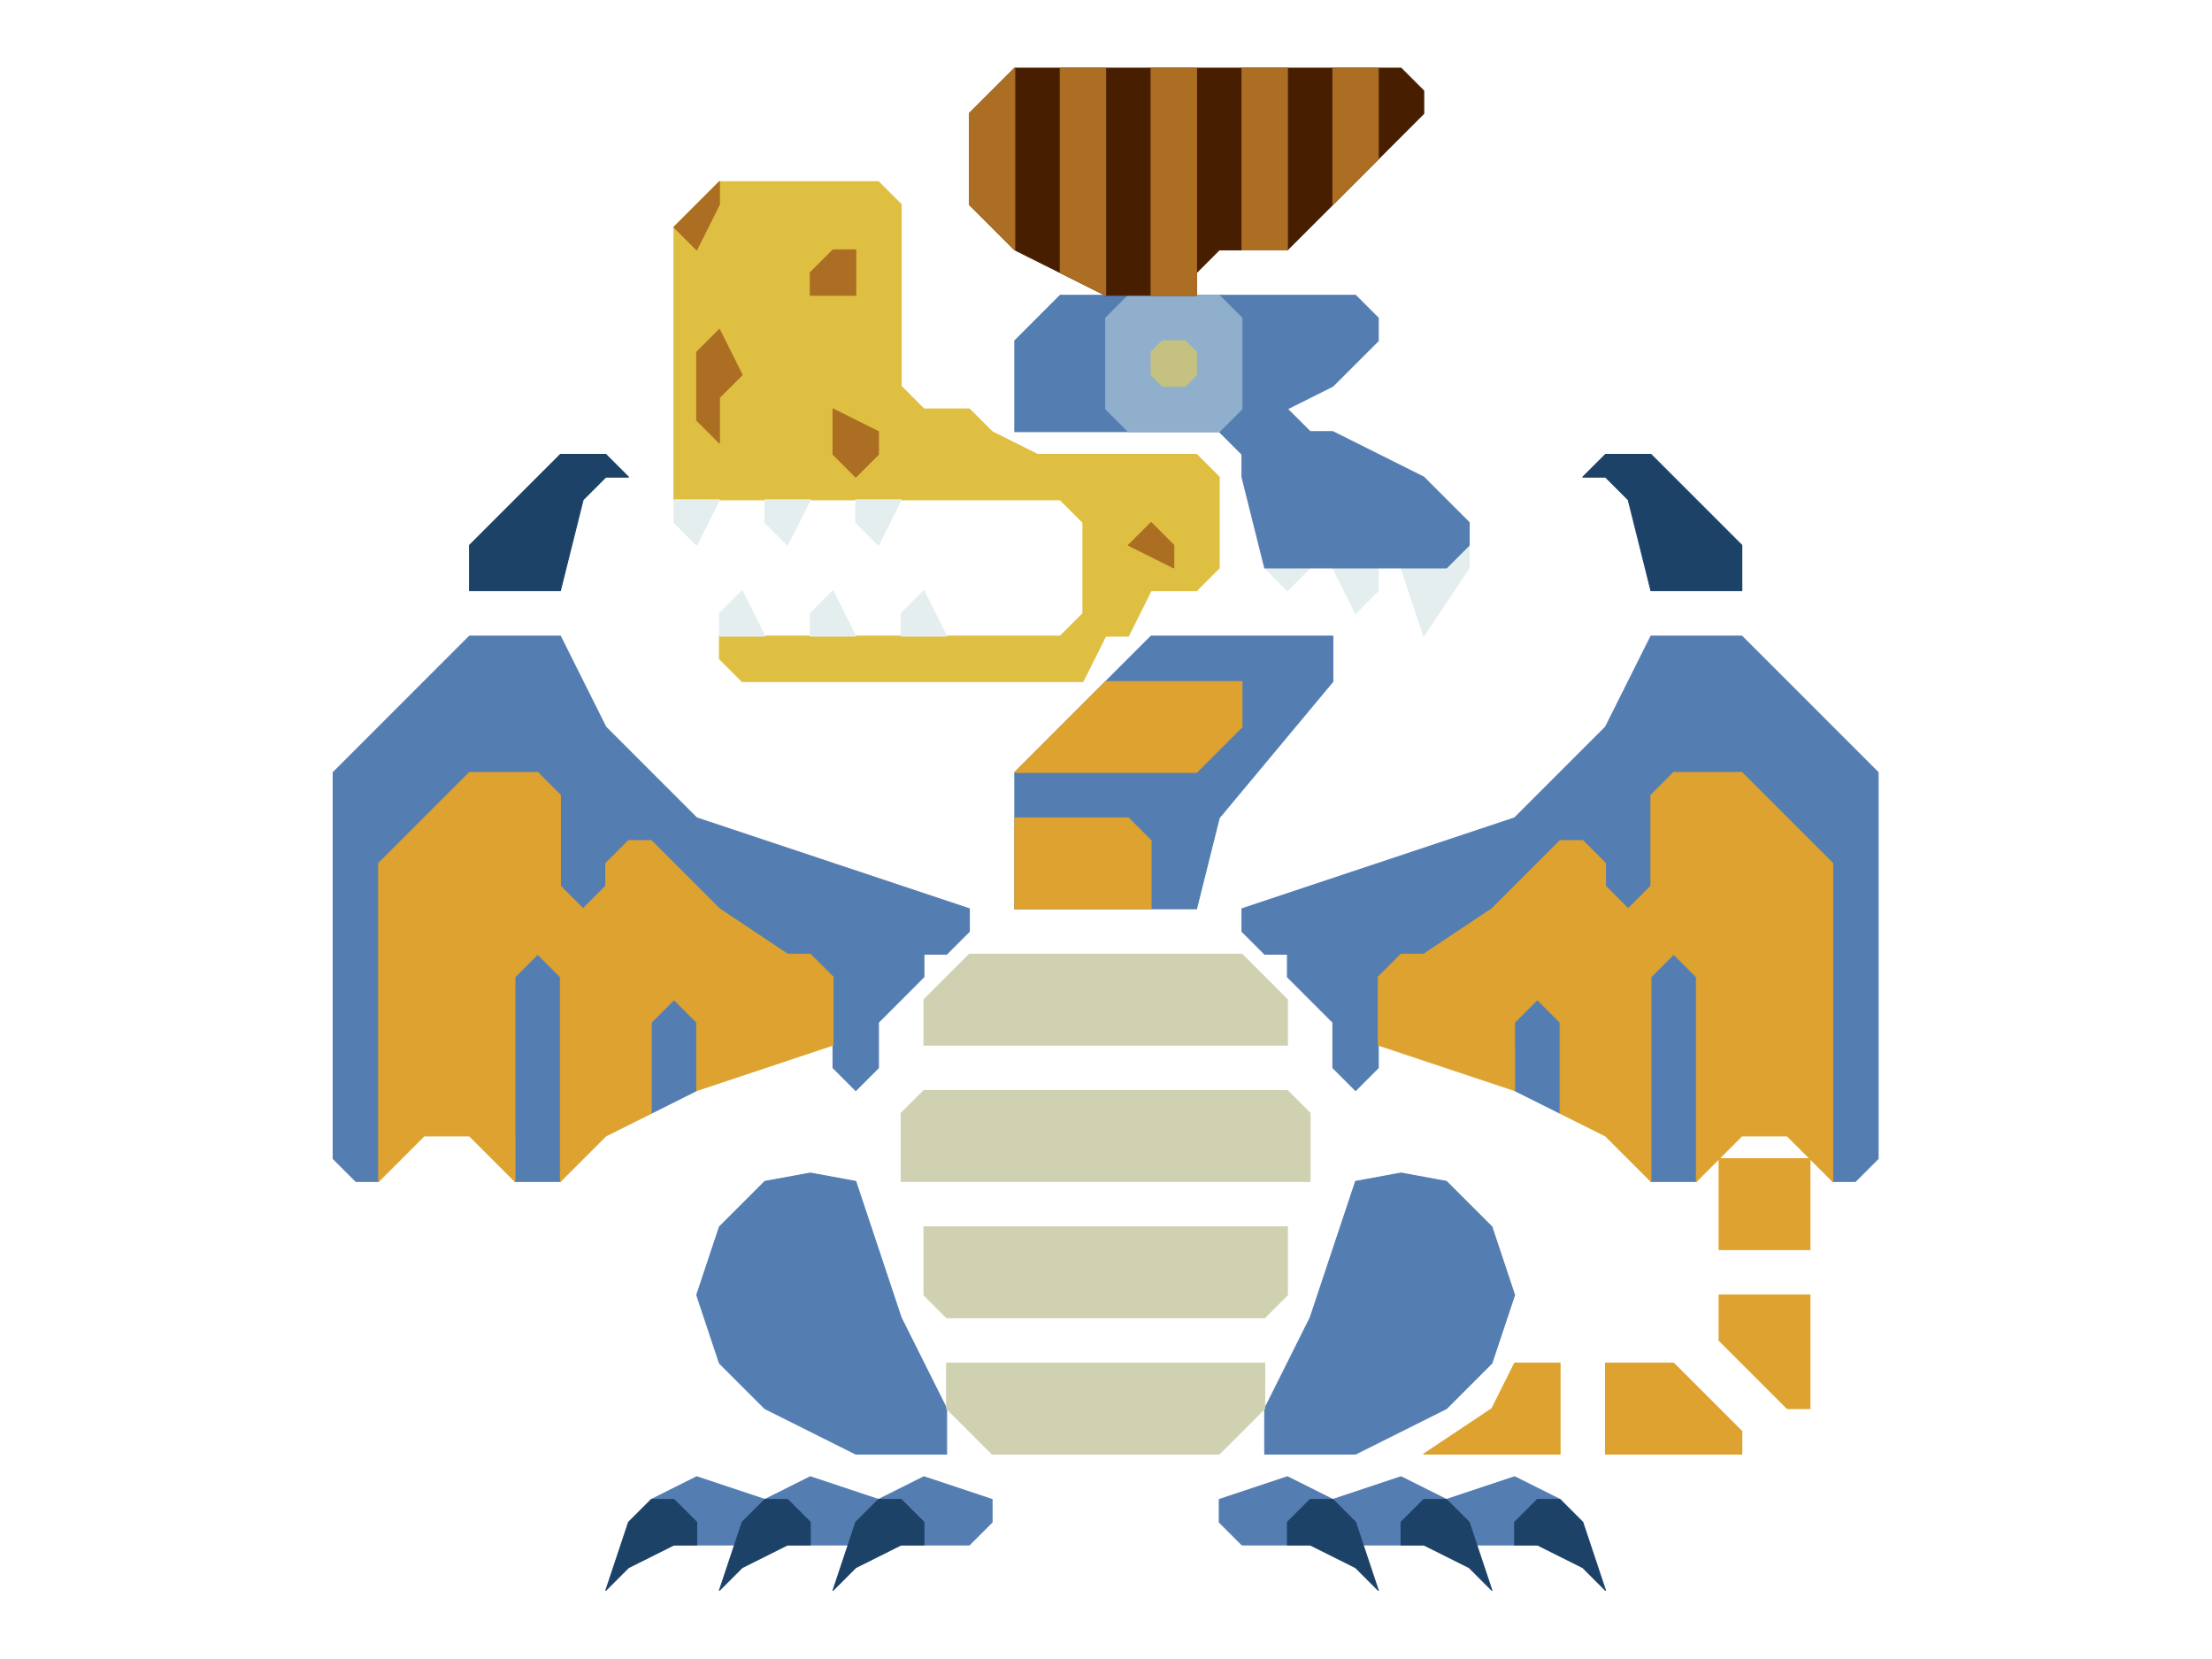 <?xml version="1.0" encoding="UTF-8" standalone="no"?>
<!DOCTYPE svg PUBLIC "-//W3C//DTD SVG 1.1//EN" "http://www.w3.org/Graphics/SVG/1.1/DTD/svg11.dtd">
<svg width="100%" height="100%" viewBox="0 0 4634 3475" version="1.1" xmlns="http://www.w3.org/2000/svg" xmlns:xlink="http://www.w3.org/1999/xlink" xml:space="preserve" xmlns:serif="http://www.serif.com/" style="fill-rule:evenodd;clip-rule:evenodd;stroke-linecap:round;stroke-linejoin:round;stroke-miterlimit:1.5;">
    <g transform="matrix(2.083,0,0,2.083,0,0)">
        <g transform="matrix(1,0,0,1,-53.35,-22.875)">
            <g id="Layer8">
                <path d="M731.2,251.35L776.9,205.65L936.85,205.65L959.7,228.5L959.7,411.3L982.55,434.15L1028.25,434.15L1051.1,457L1096.8,479.85L1256.75,479.85L1279.6,502.7L1279.6,594.1L1256.75,616.95L1211.05,616.95L1188.2,662.65L1165.35,662.65L1142.5,708.35L799.75,708.35L776.9,685.5L776.9,662.65L1119.65,662.65L1142.5,639.8L1142.5,548.4L1119.65,525.55L731.2,525.55L731.2,251.35Z" style="fill:rgb(223,191,65);stroke:rgb(223,191,65);stroke-width:1px;"/>
            </g>
        </g>
        <g id="Layer9" transform="matrix(1,0,0,1,-22.85,1.13687e-13)">
            <g transform="matrix(1,0,0,1,-30.5,-22.875)">
                <path d="M731.2,525.55L731.2,548.4L754.05,571.25L776.9,525.55L731.2,525.55Z" style="fill:rgb(229,238,239);stroke:rgb(229,238,239);stroke-width:1px;"/>
            </g>
            <g transform="matrix(-1,0,0,1,2071.7,45.675)">
                <path d="M708.35,502.7L754.05,548.4L776.9,525.55L708.35,502.7Z" style="fill:rgb(229,238,239);stroke:rgb(229,238,239);stroke-width:1px;"/>
            </g>
            <g transform="matrix(-1,0,0,1,2140.25,45.675)">
                <path d="M731.2,525.55L731.2,548.4L754.05,571.25L776.9,525.55L731.2,525.55Z" style="fill:rgb(229,238,239);stroke:rgb(229,238,239);stroke-width:1px;"/>
            </g>
            <g transform="matrix(-1,0,0,1,2208.8,45.675)">
                <path d="M708.35,502.7L708.35,525.55L754.05,594.1L776.9,525.55L708.35,502.7Z" style="fill:rgb(229,238,239);stroke:rgb(229,238,239);stroke-width:1px;"/>
            </g>
            <g transform="matrix(1,0,0,1,60.9,-22.875)">
                <path d="M731.2,525.55L731.2,548.4L754.05,571.25L776.9,525.55L731.2,525.55Z" style="fill:rgb(229,238,239);stroke:rgb(229,238,239);stroke-width:1px;"/>
            </g>
            <g transform="matrix(1,0,0,1,152.3,-22.875)">
                <path d="M731.2,525.55L731.2,548.4L754.05,571.25L776.9,525.55L731.2,525.55Z" style="fill:rgb(229,238,239);stroke:rgb(229,238,239);stroke-width:1px;"/>
            </g>
            <g transform="matrix(1,0,0,-1,15.2,1165.33)">
                <path d="M731.2,525.55L731.2,548.4L754.05,571.25L776.9,525.55L731.2,525.55Z" style="fill:rgb(229,238,239);stroke:rgb(229,238,239);stroke-width:1px;"/>
            </g>
            <g transform="matrix(1,0,0,-1,106.6,1165.33)">
                <path d="M731.2,525.55L731.2,548.4L754.05,571.25L776.9,525.55L731.2,525.55Z" style="fill:rgb(229,238,239);stroke:rgb(229,238,239);stroke-width:1px;"/>
            </g>
            <g transform="matrix(1,0,0,-1,198,1165.33)">
                <path d="M731.2,525.55L731.2,548.4L754.05,571.25L776.9,525.55L731.2,525.55Z" style="fill:rgb(229,238,239);stroke:rgb(229,238,239);stroke-width:1px;"/>
            </g>
        </g>
        <g id="Layer12">
            <g transform="matrix(1,0,0,1,-30.5,-0.025)">
                <path d="M1051.1,342.75L1096.8,297.05L1393.85,297.05L1416.7,319.9L1416.7,342.75L1371,388.45L1325.3,411.3L1348.15,434.15L1371,434.15L1462.4,479.85L1508.1,525.55L1508.1,548.4L1485.25,571.25L1302.45,571.25L1279.6,479.85L1279.6,457L1256.75,434.15L1051.1,434.15L1051.1,342.75Z" style="fill:rgb(84,125,177);stroke:rgb(84,125,177);stroke-width:1px;"/>
            </g>
            <g transform="matrix(1,0,0,1,-30.5,-22.875)">
                <path d="M1371,708.35L1256.75,845.45L1233.9,936.85L1051.1,936.85L1051.1,799.75L1188.2,662.65L1371,662.65L1371,708.35Z" style="fill:rgb(84,125,177);stroke:rgb(84,125,177);stroke-width:1px;"/>
            </g>
            <g transform="matrix(1,0,0,1,-53.35,-22.875)">
                <path d="M822.6,1211.05L776.9,1256.75L754.05,1325.3L776.9,1393.85L822.6,1439.55L914,1485.25L1005.4,1485.25L1005.4,1439.55L959.7,1348.15L914,1211.05L868.3,1202.64L822.6,1211.05Z" style="fill:rgb(84,125,177);stroke:rgb(84,125,177);stroke-width:1px;"/>
            </g>
            <g transform="matrix(-1,0,0,1,2277.35,-22.875)">
                <path d="M822.6,1211.05L776.9,1256.75L754.05,1325.3L776.9,1393.85L822.6,1439.55L914,1485.25L1005.4,1485.25L1005.4,1439.55L959.7,1348.15L914,1211.05L868.3,1202.64L822.6,1211.05Z" style="fill:rgb(84,125,177);stroke:rgb(84,125,177);stroke-width:1px;"/>
            </g>
            <g transform="matrix(1,0,0,1,-30.5,-22.875)">
                <path d="M1005.4,936.85L868.3,891.15L731.2,845.45L639.8,754.05L594.1,662.65L502.7,662.65L365.6,799.75L365.6,1188.2L388.45,1211.05L411.3,1211.05L411.3,1165.35L457,1119.65L502.7,1119.65L548.4,1165.35L548.4,1211.05L594.1,1211.05L594.1,1165.35L639.8,1119.65L685.5,1142.5L731.2,1119.65L731.2,1073.95L868.3,1073.95L868.3,1096.8L891.15,1119.65L914,1096.8L914,1051.1L959.7,1005.4L959.7,982.55L982.55,982.55L1005.4,959.7L1005.4,936.85Z" style="fill:rgb(84,125,177);stroke:rgb(84,125,177);stroke-width:1px;"/>
            </g>
            <g transform="matrix(-1,0,0,1,2254.5,-22.875)">
                <path d="M1005.4,936.85L868.3,891.15L731.2,845.45L639.8,754.05L594.1,662.65L502.7,662.65L365.6,799.75L365.6,1188.2L388.45,1211.05L411.3,1211.05L411.3,1165.35L457,1119.65L502.7,1119.65L548.4,1165.35L548.4,1211.05L594.1,1211.05L594.1,1165.35L639.8,1119.65L685.5,1142.5L731.2,1119.65L731.2,1073.95L868.3,1073.95L868.3,1096.8L891.15,1119.65L914,1096.8L914,1051.1L959.7,1005.4L959.7,982.55L982.55,982.55L1005.4,959.7L1005.4,936.85Z" style="fill:rgb(84,125,177);stroke:rgb(84,125,177);stroke-width:1px;"/>
            </g>
            <g transform="matrix(1,0,0,-1,-53.35,3084.73)">
                <path d="M708.35,1530.95L708.35,1576.65L754.05,1599.5L822.6,1576.65L868.3,1599.5L936.85,1576.65L982.55,1599.5L1051.1,1576.65L1051.1,1553.8L1028.25,1530.95L708.35,1530.95Z" style="fill:rgb(84,125,177);stroke:rgb(84,125,177);stroke-width:1px;"/>
            </g>
            <g transform="matrix(-1,0,0,-1,2277.35,3084.73)">
                <path d="M708.35,1530.95L708.35,1576.65L754.05,1599.5L822.6,1576.65L868.3,1599.5L936.85,1576.65L982.55,1599.5L1051.1,1576.65L1051.1,1553.8L1028.25,1530.95L708.35,1530.95Z" style="fill:rgb(84,125,177);stroke:rgb(84,125,177);stroke-width:1px;"/>
            </g>
        </g>
        <g transform="matrix(1,0,0,1,-30.5,-0.025)">
            <g id="Layer10">
                <path d="M1142.5,411.3L1165.35,434.15L1256.75,434.15L1279.6,411.3L1279.6,319.9L1256.75,297.05L1165.35,297.05L1142.5,319.9L1142.5,411.3Z" style="fill:rgb(143,175,205);stroke:rgb(143,175,205);stroke-width:1px;"/>
            </g>
        </g>
        <g transform="matrix(0.5,0,0,0.5,575.025,182.775)">
            <g id="Layer11">
                <path d="M1165.35,388.45L1188.2,411.3L1233.9,411.3L1256.75,388.45L1256.75,342.75L1233.9,319.9L1188.2,319.9L1165.35,342.75L1165.35,388.45Z" style="fill:rgb(197,194,129);stroke:rgb(197,194,129);stroke-width:2px;"/>
            </g>
        </g>
        <g transform="matrix(1,0,0,1,-30.5,-0.025)">
            <g id="Layer14">
                <path d="M1051.1,251.35L1005.4,205.65L1005.4,114.25L1051.1,68.55L1439.55,68.55L1462.4,91.4L1462.4,114.25L1325.3,251.35L1256.75,251.35L1233.9,274.2L1233.9,297.05L1142.5,297.05L1051.1,251.35Z" style="fill:rgb(72,30,0);stroke:rgb(72,30,0);stroke-width:1px;"/>
            </g>
        </g>
        <g id="Layer13">
            <g transform="matrix(1,0,0,1,-30.5,-0.025)">
                <path d="M1096.8,274.2L1096.8,68.55L1142.5,68.55L1142.5,297.05L1096.8,274.2Z" style="fill:rgb(171,110,35);stroke:rgb(171,110,35);stroke-width:1px;"/>
            </g>
            <g transform="matrix(1,0,0,1,-121.9,-0.025)">
                <path d="M1096.8,205.65L1096.8,114.25L1142.5,68.55L1142.5,251.35L1096.8,205.65Z" style="fill:rgb(171,110,35);stroke:rgb(171,110,35);stroke-width:1px;"/>
            </g>
            <g transform="matrix(1,0,0,1,-30.5,-0.025)">
                <rect x="1188.2" y="68.55" width="45.7" height="228.5" style="fill:rgb(171,110,35);stroke:rgb(171,110,35);stroke-width:1px;"/>
            </g>
            <g transform="matrix(1,0,0,1,-30.5,-0.025)">
                <rect x="1279.6" y="68.55" width="45.7" height="182.8" style="fill:rgb(171,110,35);stroke:rgb(171,110,35);stroke-width:1px;"/>
            </g>
            <g transform="matrix(1,0,0,1,-30.5,-0.025)">
                <path d="M1371,68.55L1416.7,68.55L1416.7,159.95L1371,205.65L1371,68.55Z" style="fill:rgb(171,110,35);stroke:rgb(171,110,35);stroke-width:1px;"/>
            </g>
            <g transform="matrix(1,0,0,1,-53.35,-45.725)">
                <path d="M868.3,319.9L891.15,297.05L914,297.05L914,342.75L868.3,342.75L868.3,319.9Z" style="fill:rgb(171,110,35);stroke:rgb(171,110,35);stroke-width:1px;"/>
            </g>
            <g transform="matrix(1,0,0,1,-30.5,-22.875)">
                <path d="M868.3,434.15L914,457L914,479.85L891.15,502.7L868.3,479.85L868.3,434.15Z" style="fill:rgb(171,110,35);stroke:rgb(171,110,35);stroke-width:1px;"/>
            </g>
            <g transform="matrix(1,0,0,1,-76.2,11.4)">
                <path d="M776.9,342.75L776.9,411.3L799.75,434.15L799.75,388.45L822.6,365.6L799.75,319.9L776.9,342.75Z" style="fill:rgb(171,110,35);stroke:rgb(171,110,35);stroke-width:1px;"/>
            </g>
            <g transform="matrix(1,0,0,1,-53.35,-22.875)">
                <path d="M1188.2,571.25L1211.05,548.4L1233.9,571.25L1233.9,594.1L1188.2,571.25Z" style="fill:rgb(171,110,35);stroke:rgb(171,110,35);stroke-width:1px;"/>
            </g>
            <g transform="matrix(1,0,0,1,-99.05,-22.875)">
                <path d="M776.9,251.35L822.6,205.65L822.6,228.5L799.75,274.2L776.9,251.35Z" style="fill:rgb(171,110,35);stroke:rgb(171,110,35);stroke-width:1px;"/>
            </g>
        </g>
        <g id="Layer15">
            <g transform="matrix(1,0,0,1,-30.5,-22.875)">
                <path d="M1005.4,982.55L959.7,1028.25L959.7,1073.95L1325.3,1073.95L1325.3,1028.25L1279.6,982.55L1005.4,982.55Z" style="fill:rgb(208,209,177);stroke:rgb(208,209,177);stroke-width:1px;"/>
            </g>
            <g transform="matrix(1,0,0,1,-30.5,-22.875)">
                <path d="M959.7,1119.65L1325.3,1119.65L1348.15,1142.5L1348.15,1211.05L936.85,1211.05L936.85,1142.5L959.7,1119.65Z" style="fill:rgb(208,209,177);stroke:rgb(208,209,177);stroke-width:1px;"/>
            </g>
            <g transform="matrix(1,0,0,1,-30.5,114.225)">
                <path d="M959.7,1119.65L1325.3,1119.65L1325.3,1188.2L1302.45,1211.05L982.55,1211.05L959.7,1188.2L959.7,1119.65Z" style="fill:rgb(208,209,177);stroke:rgb(208,209,177);stroke-width:1px;"/>
            </g>
            <g transform="matrix(1,0,0,1,-53.35,-22.875)">
                <path d="M1005.4,1439.55L1051.1,1485.25L1279.6,1485.25L1325.3,1439.55L1325.3,1393.85L1005.4,1393.85L1005.4,1439.55Z" style="fill:rgb(208,209,177);stroke:rgb(208,209,177);stroke-width:1px;"/>
            </g>
        </g>
        <g id="Layer17">
            <g transform="matrix(1,0,0,1,-30.5,-22.875)">
                <path d="M1142.5,708.35L1096.8,754.05L1051.1,799.75L1233.9,799.75L1279.6,754.05L1279.6,708.35L1142.5,708.35Z" style="fill:rgb(221,162,47);stroke:rgb(221,162,47);stroke-width:1px;"/>
            </g>
            <g transform="matrix(1,0,0,1,-30.5,-22.875)">
                <path d="M1051.1,845.45L1051.1,936.85L1188.2,936.85L1188.2,868.3L1165.35,845.45L1051.1,845.45Z" style="fill:rgb(221,162,47);stroke:rgb(221,162,47);stroke-width:1px;"/>
            </g>
            <g transform="matrix(1,0,0,1,-30.5,-22.875)">
                <path d="M685.5,868.3L662.65,868.3L639.8,891.15L639.8,914L616.95,936.85L594.1,914L594.1,822.6L571.25,799.75L502.7,799.75L457,845.45L411.3,891.15L411.3,1211.05L457,1165.35L502.7,1165.35L548.4,1211.05L548.4,1005.4L571.25,982.55L594.1,1005.4L594.1,1211.05L639.8,1165.35L685.5,1142.5L685.5,1051.1L708.35,1028.25L731.2,1051.1L731.2,1119.65L868.3,1073.95L868.3,1028.25L868.3,1005.4L845.45,982.55L822.6,982.55L754.05,936.85L685.5,868.3Z" style="fill:rgb(221,162,47);stroke:rgb(221,162,47);stroke-width:1px;"/>
            </g>
            <g transform="matrix(-1,0,0,1,2254.5,-22.875)">
                <path d="M685.5,868.3L662.65,868.3L639.8,891.15L639.8,914L616.95,936.85L594.1,914L594.1,822.6L571.25,799.75L502.7,799.75L457,845.45L411.3,891.15L411.3,1211.05L457,1165.35L502.7,1165.35L548.4,1211.05L548.4,1005.4L571.25,982.55L594.1,1005.4L594.1,1211.05L639.8,1165.35L685.5,1142.5L685.5,1051.1L708.35,1028.25L731.2,1051.1L731.2,1119.65L868.3,1073.95L868.3,1028.25L868.3,1005.4L845.45,982.55L822.6,982.55L754.05,936.85L685.5,868.3Z" style="fill:rgb(221,162,47);stroke:rgb(221,162,47);stroke-width:1px;"/>
            </g>
            <g transform="matrix(1,0,0,1,-30.5,-22.875)">
                <path d="M1553.8,1393.85L1530.95,1439.55L1462.4,1485.25L1599.5,1485.25L1599.5,1393.85L1553.8,1393.85Z" style="fill:rgb(221,162,47);stroke:rgb(221,162,47);stroke-width:1px;"/>
            </g>
            <g transform="matrix(1,0,0,1,-30.5,-22.875)">
                <path d="M1645.2,1393.85L1645.2,1485.25L1782.3,1485.25L1782.3,1462.4L1713.75,1393.85L1645.2,1393.85Z" style="fill:rgb(221,162,47);stroke:rgb(221,162,47);stroke-width:1px;"/>
            </g>
            <g transform="matrix(1,0,0,1,-7.65,-45.725)">
                <path d="M1736.6,1348.15L1828,1348.15L1828,1462.4L1805.15,1462.4L1736.6,1393.85L1736.6,1348.15Z" style="fill:rgb(221,162,47);stroke:rgb(221,162,47);stroke-width:1px;"/>
            </g>
            <g transform="matrix(1,0,0,1,-53.35,-45.725)">
                <path d="M1782.3,1302.45L1782.3,1233.9L1782.3,1211.05L1873.7,1211.05L1873.7,1302.45L1782.3,1302.45Z" style="fill:rgb(221,162,47);stroke:rgb(221,162,47);stroke-width:1px;"/>
            </g>
        </g>
        <g id="Layer18">
            <g transform="matrix(1,0,0,1,-30.5,-22.875)">
                <path d="M502.7,616.95L502.7,571.25L594.1,479.85L639.8,479.85L662.65,502.7L639.8,502.7L616.95,525.55L594.1,616.95L502.7,616.95Z" style="fill:rgb(29,66,104);stroke:rgb(29,66,104);stroke-width:1px;"/>
            </g>
            <g transform="matrix(-1,0,0,1,2254.5,-22.875)">
                <path d="M502.7,616.95L502.7,571.25L594.1,479.85L639.8,479.85L662.65,502.7L639.8,502.7L616.95,525.55L594.1,616.95L502.7,616.95Z" style="fill:rgb(29,66,104);stroke:rgb(29,66,104);stroke-width:1px;"/>
            </g>
            <g transform="matrix(1,0,0,1,-30.5,-22.875)">
                <path d="M708.35,1530.95L685.5,1530.95L662.65,1553.8L639.8,1622.35L662.65,1599.5L708.35,1576.65L731.2,1576.65L731.2,1553.8L708.35,1530.95Z" style="fill:rgb(29,66,104);stroke:rgb(29,66,104);stroke-width:1px;"/>
            </g>
            <g transform="matrix(-1,0,0,1,2254.5,-22.875)">
                <path d="M708.35,1530.95L685.5,1530.95L662.65,1553.8L639.8,1622.35L662.65,1599.5L708.35,1576.65L731.2,1576.65L731.2,1553.8L708.35,1530.95Z" style="fill:rgb(29,66,104);stroke:rgb(29,66,104);stroke-width:1px;"/>
            </g>
            <g transform="matrix(1,0,0,1,83.75,-22.875)">
                <path d="M708.35,1530.95L685.5,1530.95L662.65,1553.8L639.8,1622.35L662.65,1599.5L708.35,1576.65L731.2,1576.65L731.2,1553.8L708.35,1530.95Z" style="fill:rgb(29,66,104);stroke:rgb(29,66,104);stroke-width:1px;"/>
            </g>
            <g transform="matrix(-1,0,0,1,2140.25,-22.875)">
                <path d="M708.35,1530.95L685.5,1530.95L662.65,1553.8L639.8,1622.35L662.65,1599.5L708.35,1576.65L731.2,1576.65L731.2,1553.8L708.35,1530.95Z" style="fill:rgb(29,66,104);stroke:rgb(29,66,104);stroke-width:1px;"/>
            </g>
            <g transform="matrix(1,0,0,1,198,-22.875)">
                <path d="M708.35,1530.95L685.5,1530.95L662.65,1553.8L639.8,1622.35L662.65,1599.5L708.35,1576.65L731.2,1576.65L731.2,1553.8L708.35,1530.95Z" style="fill:rgb(29,66,104);stroke:rgb(29,66,104);stroke-width:1px;"/>
            </g>
            <g transform="matrix(-1,0,0,1,2026,-22.875)">
                <path d="M708.35,1530.95L685.5,1530.95L662.65,1553.8L639.8,1622.35L662.65,1599.5L708.35,1576.65L731.2,1576.65L731.2,1553.8L708.35,1530.95Z" style="fill:rgb(29,66,104);stroke:rgb(29,66,104);stroke-width:1px;"/>
            </g>
        </g>
    </g>
</svg>
